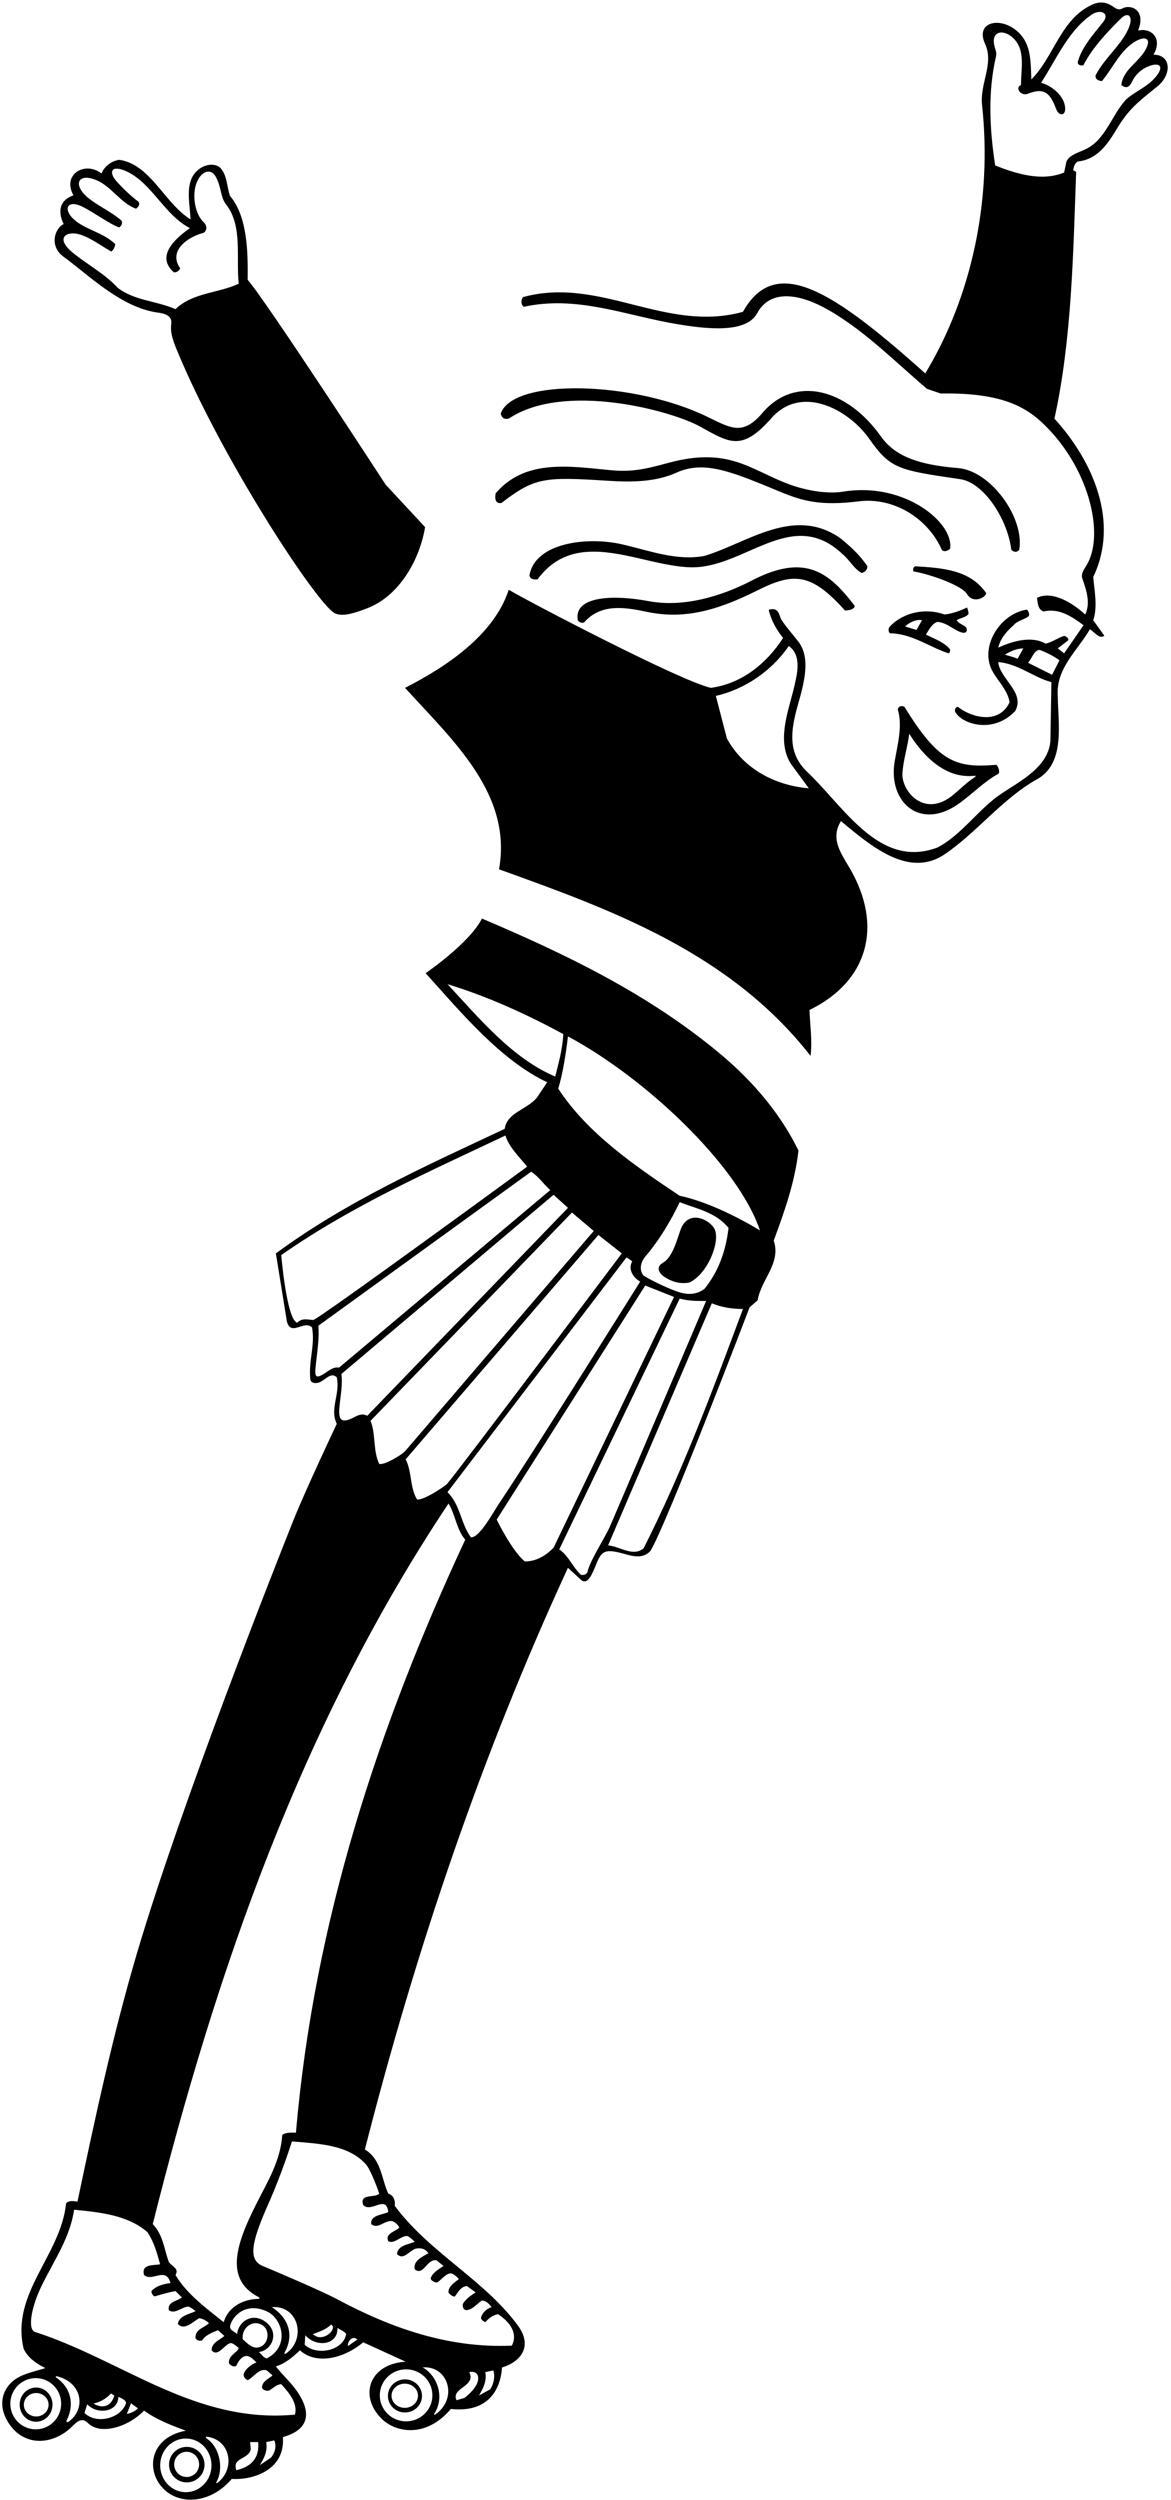 <?xml version="1.0" encoding="UTF-8"?>
<svg xmlns="http://www.w3.org/2000/svg" xmlns:xlink="http://www.w3.org/1999/xlink" width="315pt" height="672pt" viewBox="0 0 315 672" version="1.1">
<g id="surface1">
<path style=" stroke:none;fill-rule:nonzero;fill:rgb(0%,0%,0%);fill-opacity:1;" d="M 310.281 14.691 C 312.742 10.578 309.988 7.375 306.141 8.211 C 308.418 2.52 304.008 1.102 301.949 2.258 C 301.062 2.754 300.348 2.438 299.637 1.926 C 297.824 0.625 296.047 0.27 293.98 1.172 C 285.363 4.938 283.598 15.184 277.43 21.352 C 277.266 17.031 277.402 12.633 274.664 9.434 C 270.125 4.137 262.055 5.449 264.98 11.777 C 267.488 17.203 263.434 22.512 264.199 28.461 C 266.898 53.844 261.41 79.672 248.898 100.371 C 224.066 78.16 208.637 68.121 199.852 83.812 C 179.062 89.57 161.422 74.184 140.719 79.852 C 140.09 80.57 140.09 81.922 140.898 82.461 C 154.797 79.453 167.188 84.371 180.203 86.777 C 191.086 88.789 200.848 89.406 203.688 84.176 C 207.328 77.453 215.355 79.336 221.445 82.555 C 231.637 87.941 240.434 96.934 249.352 104.512 L 253.039 105.773 C 270.559 105.465 276.891 109.91 282.035 115.289 C 293.395 127.168 297.145 144.285 292.156 152.148 C 291.465 153.238 290.746 154.309 291.152 155.484 C 292.27 158.746 293.398 162.098 291.922 165.172 C 288.223 161.797 282.98 158.758 278.961 160.672 C 279.141 162.023 279.141 163.73 280.672 164.363 C 284.898 163.371 288.32 165.711 291.469 168.051 L 286.25 175.613 L 284.539 174.262 L 287.242 172.203 C 287.781 171.754 286.637 170.789 286.117 170.953 C 284.562 171.441 282.922 172.664 281.301 173.004 C 277.34 170.754 272.031 172.461 268.52 174.082 C 269.062 171.742 270.68 169.762 272.66 168.051 C 273.566 166.848 275.641 166.527 276.668 165.641 C 277.176 165.199 276.465 163.801 276.121 163.859 C 268.711 165.133 263.414 174.133 267.027 180.504 C 268.586 183.254 271.09 185.59 271.578 188.754 C 268.617 195.074 260.898 192.637 257.719 190.012 C 256.91 189.922 256.641 191.094 257.09 191.543 C 258.969 194.668 267.227 197.312 273.109 191.094 C 275.812 186.051 268.969 182.543 268.52 177.953 C 273.922 178.402 277.879 182.004 282.828 183.352 L 282.562 199.102 C 282.02 206.211 274.438 209.91 269.238 213.41 C 263.242 217.453 258.621 224.48 252.141 227.812 C 236.48 233.66 227.031 216.742 216.949 207.293 C 211.27 201.734 213.078 194.883 214.992 188.172 C 217.133 180.66 217.445 175.895 214.648 172.305 C 213.688 171.07 210.309 167.113 209.977 166.125 C 209.469 164.609 209.016 163.203 206.781 163.91 C 207.41 166.703 208.852 169.223 210.648 171.473 C 206.062 178.582 199.312 183.801 191.211 184.883 C 182.938 183.023 141.492 161.328 136.852 158.512 C 132.801 170.934 119.57 179.48 108.949 184.883 C 122 199.191 137.84 213.504 134.238 233.66 C 164.57 244.551 196.34 256.07 218.031 283.793 C 218.57 279.652 217.852 275.332 217.762 271.461 C 233.555 263.77 237.605 248.848 228.602 233.391 C 226.246 229.355 223.277 225.438 226.219 220.703 C 234.051 227.184 244.367 236.203 254.121 229.613 C 262.754 223.777 269.742 214.578 278.961 209.453 C 286.641 205.184 284.629 194.512 284.539 187.043 C 284 179.66 289.852 174.891 293.18 169.133 C 294.074 169.727 294.848 170.633 295.801 171.078 C 295.996 171.172 296.867 171.203 297.051 170.844 L 294.078 166.703 C 295.34 163.102 294.352 158.512 294.078 155.094 C 301.191 140.242 293.988 123.863 283.641 112.523 C 288.32 91.281 288.68 68.242 289.488 46.191 L 288.68 45.742 C 288.859 44.844 289.039 43.941 289.941 43.402 C 295.086 42.875 297.84 38.93 300.32 34.801 C 303.59 29.359 305.973 27.539 311.293 23.27 C 315.281 20.07 315.117 14.703 310.281 14.691 Z M 273.738 177.051 C 272.66 176.602 271.488 176.332 270.32 175.973 C 271.762 175.07 273.379 174.352 275.27 174.262 Z M 195.531 198.473 L 192.562 187.043 C 200.211 185.332 207.59 180.383 212.18 173.633 C 215.871 176.242 214.34 181.551 213.531 185.062 C 212 191.363 208.852 199.281 212.812 205.402 L 217.578 211.883 C 208.672 211.16 200.031 206.754 195.531 198.473 Z M 283.012 181.371 L 276.531 178.133 C 277.629 176.969 278.141 174.816 279.547 174.688 C 280.016 174.645 283.91 176.512 284.988 177.504 Z M 310.082 21.543 C 308.078 23.551 304.941 24.887 302.898 26.754 C 299.027 30.969 297.457 37.41 292.211 40.012 C 290.188 41.012 287.641 41.629 286.879 43.402 L 286.25 46.371 C 280.129 48.891 273.199 46.641 267.711 44.48 C 266.18 34.672 265.73 24.684 267.891 15.32 C 268.117 14.586 267.961 13.852 267.727 13.148 C 265.871 7.621 270.988 7.551 273.574 11.461 C 275.637 14.57 274.641 19.117 274.641 22.883 C 272.93 23.523 274.613 25.938 276.48 25.207 C 280.422 23.672 282.305 24.418 284.055 29.18 C 284.871 31.406 286.68 31.129 286.531 29.016 C 286.273 25.262 282.094 22.707 280.039 22.254 C 284.133 16.027 287.262 8.391 293.551 4.012 C 296.094 2.246 298.562 3.602 296.812 5.836 C 294.113 9.273 291.074 12.523 289.941 16.582 C 289.742 17.328 290.66 17.844 291.469 17.48 C 293.812 12.883 297.785 8.672 301.586 4.922 C 303.551 2.98 305.066 4.465 303.465 7.906 C 301.391 12.367 296.934 15.828 294.711 20.273 C 294.492 21.703 296.422 21.801 296.422 21.801 C 299.398 18.246 301.484 13.254 305.617 11.016 C 308.727 9.332 310.004 10.887 307.48 14.402 C 305.48 17.191 301.984 19.211 301.641 22.883 C 303.297 24.086 303.973 23.082 304.621 21.77 C 305.621 19.742 307.34 18.438 309.004 17.797 C 312.395 16.492 313.395 18.227 310.082 21.543 Z M 17.152 69.051 C 23.742 73.828 32.508 82.641 42.359 84.004 C 43.805 84.203 46.387 84.605 46.074 87.039 C 45.832 88.941 46.156 90.633 47.492 93.879 C 59.566 123.266 85.18 162.188 89.973 164.781 C 92.035 165.898 95.367 164.812 98.867 163.457 C 107.523 160.113 112.926 150.312 114.352 141.684 L 103.73 130.254 C 103.73 130.254 71.492 80.703 66.617 75.203 C 66.703 68.219 66.672 58.289 61.879 52.672 C 60.98 50.152 61.16 47.184 59.27 45.113 C 57.402 43.375 53.402 44.395 51.727 47.57 C 50.027 50.789 51.125 55.465 51.262 58.973 C 44.238 54.652 40.551 44.211 32.09 42.953 C 30.109 43.223 28.039 44.66 27.32 46.641 C 22.848 43.164 16.613 46.898 19.762 52.492 C 13.867 54.578 17.152 60.23 17.152 60.23 C 15.031 61.027 12.898 65.969 17.152 69.051 Z M 21.586 63.059 C 24.531 64.004 27.188 66.078 29.93 67.613 C 30.867 66.953 31.012 65.633 31.012 65.633 C 28.012 62.703 23.938 61.988 20.719 59.656 C 16.758 56.793 17.633 53.281 22.285 55.617 C 25.309 57.133 30.031 60.555 32.09 61.133 C 32.719 60.684 32.992 59.953 32.719 59.332 C 29.953 56.902 26.578 55.484 23.809 53.258 C 19.457 49.754 20.863 46.234 26.098 48.496 C 29.98 50.176 32.52 54.645 36.59 56.094 C 37.219 55.641 37.762 54.922 37.219 54.203 C 35.129 52.617 33.098 50.684 31.352 48.73 C 29.141 46.246 29.867 44.109 34.156 46.121 C 40.887 49.285 44.266 57.824 51.082 61.312 C 43.891 66.391 43.414 70.223 46.762 73.191 C 47.48 73.281 48.199 72.832 48.469 72.113 C 45.277 67.641 50.031 63.836 54.77 62.57 C 55.734 61.961 55.723 60.625 54.871 59.824 C 52.391 57.496 51.824 52.859 52.617 49.953 C 53.621 46.262 56.586 44.754 58.098 47.609 C 59.629 50.508 59.25 52.961 60.844 54.996 C 65.32 60.707 63.461 69.234 64.219 76.254 C 58.641 78.863 51.891 78.594 47.211 83.094 C 42.082 80.844 36.141 80.844 31.641 77.332 C 28.051 73.441 23.219 70.984 19.363 67.734 C 14.715 63.812 18.074 61.926 21.586 63.059 Z M 134.691 111.172 C 138.023 101.547 170.605 102.379 190.422 112.098 C 196.781 115.215 199.902 117.082 205.125 110.961 C 213.836 100.746 227.863 104.477 236.945 117.273 C 240.688 122.551 246.832 124.922 257.734 125.816 C 266.445 126.531 275.59 139.023 274.191 147.711 C 273.562 148.703 272.492 148.328 272.031 147.711 C 271.016 139.473 264.613 129.727 258.352 128.805 C 241.816 126.371 239.547 126.121 233.848 117.969 C 228.434 110.219 215.688 103.121 207.484 112.414 C 199.598 121.352 196.344 119.105 188.281 114.637 C 180.566 110.355 151.734 102.555 136.852 112.523 C 135.59 112.793 134.961 112.254 134.691 111.172 Z M 133.34 132.594 C 141.191 123.355 153.062 125.309 163.988 126.352 C 169.715 126.895 172.879 126.297 179.852 124.398 C 195.727 120.086 201.688 126.074 211.516 129.887 C 216.953 131.996 222.727 132.812 226.852 132.141 C 243.402 129.453 256.758 140.629 255.562 147.531 C 255.02 147.98 254.121 148.434 253.398 147.891 C 249.621 139.254 240.367 133.578 230.988 134.754 C 220.785 136.027 215.938 134.676 210.133 132.289 C 197.426 127.066 189.699 123.547 181.973 127.039 C 176.328 129.594 169.848 129.633 163.375 129.215 C 146.211 128.105 143.805 128.395 134.871 135.203 C 132.617 135.578 133.34 132.594 133.34 132.594 Z M 226.672 148.973 C 212.988 135.922 200.242 152.953 185.629 152.48 C 172.047 152.043 155.211 141.41 144.59 155.723 C 143.602 155.812 142.609 155.723 142.43 154.641 C 143.875 145.965 157.758 144.102 167.398 146.32 C 174.668 147.992 182.023 150.832 189.5 149.422 C 201.109 145.91 213.531 135.922 226.039 144.652 C 228.828 146.902 231.441 149.332 233.328 152.211 C 233.328 153.203 232.699 153.742 231.801 154.012 C 229.82 153.023 228.469 150.41 226.672 148.973 Z M 260.098 159.641 C 258.773 157.473 250.887 154.504 245.66 153.562 C 245.57 153.023 245.66 152.301 246.289 152.211 C 253.398 152.66 260.961 153.113 265.281 159.41 C 265.281 160.52 261.824 162.469 260.098 159.641 Z M 229.91 162.832 C 229.91 164.07 227.301 164.094 227.301 164.094 C 218.293 154.086 213.672 153.707 203.738 158.695 C 191.73 164.727 183.148 166.375 173.969 164.445 C 167.871 163.16 161.574 162.199 157.102 167.332 C 156.379 167.512 155.57 167.242 155.391 166.523 C 154.477 160.113 165.293 159.836 174.492 161.578 C 185.785 163.715 197.285 158.617 202.125 156.094 C 216.656 148.512 223.086 153.93 229.91 162.832 Z M 260.477 165.066 C 260.684 164.777 260.148 163.281 260.148 163.281 C 258.262 164.184 256.281 164.902 254.121 165.172 C 249.078 163.371 243.141 164.453 239.359 168.41 C 238.91 168.953 238.91 169.672 239.359 170.211 C 245.391 170.301 249.891 173.902 255.199 175.613 C 255.562 175.344 255.648 174.891 255.562 174.531 C 254.031 172.641 251.367 171.703 249.078 170.57 C 249.992 169.078 250.789 167.602 252.141 167.152 C 254.5 167.289 256.27 169.086 258.277 169.863 C 260.52 170.727 260.113 168.828 259.852 168.586 C 259.164 167.945 257.871 167.609 257.359 166.703 C 258.25 166.086 259.816 165.988 260.477 165.066 Z M 246.562 169.312 L 243.5 168.41 C 244.219 167.512 246.492 166.328 248 166.703 Z M 258.199 215.816 C 261.715 213.242 265.055 209.844 268.52 208.012 C 269.137 207.602 268.441 205.531 267.867 205.578 C 257.117 206.453 252.457 204.863 243.32 190.012 C 242.742 189.578 241.609 189.742 241.52 190.73 C 242.84 195.281 241.422 200.133 240.66 204.711 C 238.836 215.734 247.691 223.52 258.199 215.816 Z M 242.754 207.82 C 242.992 204.18 244.172 200.746 244.578 197.211 C 248.398 203.289 254.398 209.449 262.246 208.504 C 262.535 208.469 262.508 208.703 262.203 208.895 C 260.242 210.133 258.375 212.02 256.445 213.625 C 248.602 220.148 242.438 212.535 242.754 207.82 Z M 193.43 283.004 C 173.996 266.887 151.93 256.359 129.648 246.891 C 126.242 253.578 114.492 261.578 114.492 261.578 C 123.852 271.93 134.602 284.961 147.199 290.902 L 144.41 295.043 C 141.711 298.281 136.398 299.004 135.77 303.41 C 114.711 313.312 93.289 322.852 74.211 336.891 L 77.18 355.254 C 77.777 357.312 78.953 357.137 80.254 356.738 C 81.504 356.355 82.871 355.766 83.93 356.781 C 84.832 361.641 82.941 365.602 83.48 370.82 C 83.66 371.633 84.469 371.812 85.191 371.723 C 87.172 371.633 88.699 368.48 90.59 370.191 C 91.582 374.781 88.609 378.562 90.59 382.703 C 90.59 382.703 82.102 400.664 78.934 408.605 C 74.441 419.855 48.766 484.648 36.789 525.18 C 30.359 546.934 25.559 569.352 20.84 591.773 C 19.742 591.578 18.5 591.41 17.781 592.223 C 16.34 606.262 2.84 616.344 6.352 631.281 C 7.43 633.711 9.949 635.422 12.199 636.504 C 9.895 637.254 7.195 637.781 4.996 638.961 C 1.328 640.918 -1.035 645.516 1.977 650.715 C 6.164 657.949 14.355 657.227 19.375 652.211 C 20.742 650.844 22.082 649.699 23.594 651.227 C 27.066 654.727 34.656 652.219 38.75 647.93 C 42.262 650.453 46.129 651.895 50 653.332 C 39.742 655.203 38.93 665.082 44.91 669.773 C 49.336 673.25 56.977 672.605 62.332 666.293 C 67.531 666.664 76.781 664.211 76.102 655.043 C 80.918 653.758 85.324 650.32 79.676 642.414 C 78.023 640.098 75.703 638.074 74.211 636.051 C 76.641 635.332 78.801 633.531 80.691 631.73 C 85.047 635.656 92.375 634.031 97.699 629.574 L 109.129 634.793 C 99.516 635.309 96.449 643.781 102.52 649.984 C 106.359 653.91 114.625 655.398 121.281 647.48 C 130.328 648.488 134.539 643.453 135.051 636.324 C 138.465 635.41 143.789 631.848 139.641 625.523 C 130.641 612.922 115.609 605.633 106.16 592.852 C 106.43 591.68 105.891 589.973 104.449 589.613 C 102.562 585.562 102.648 580.523 98.152 577.73 C 111.922 523.82 129.648 471.441 152.781 421.402 L 156.367 424.703 C 157.684 425.715 158.75 424.539 160.227 420.82 C 161.82 416.797 162.547 416.141 168.184 417.727 C 170.629 418.414 173.129 418.922 174.992 416.828 C 179.402 409.539 201.648 351.383 201.648 351.383 L 203.812 349.492 C 204.711 343.91 210.199 339.504 208.129 333.473 C 211.012 325.641 213.801 317.902 214.789 309.262 C 209.082 297.547 200.43 288.812 193.43 283.004 Z M 120.379 264.531 C 131.27 267.863 141.531 272.543 151.52 277.941 C 151.34 281.992 150.262 285.684 149.359 289.371 C 137.75 284.422 128.93 273.711 120.379 264.531 Z M 108.949 390.082 C 107.992 391.078 103.551 393.773 102.02 393.504 C 100.312 389.992 101.121 385.492 99.68 381.891 L 153.859 325.91 L 159.711 330.863 Z M 160.969 331.941 L 167.27 336.891 C 167.27 336.891 122.09 396.891 120.277 398.832 C 119.676 399.48 113.988 403.312 112.191 403.043 C 110.211 399.801 110.84 395.57 109.129 392.242 Z M 98.781 380.543 C 97.566 379.844 96.41 380.316 95.336 380.895 C 91.031 383.207 91.023 380.789 91.391 377.332 C 91.676 374.656 92.168 372.223 91.852 369.293 L 148.91 321.141 L 152.781 324.652 Z M 79.969 355.523 C 77.117 354.828 75.652 337.344 75.652 337.344 C 94.73 324.023 115.43 314.934 135.949 305.211 C 136.941 308.363 139.641 310.883 141.801 313.582 C 141.801 313.582 85.367 354.859 84.238 354.793 C 82.824 354.711 81.27 354.172 79.969 355.523 Z M 87.961 368.715 C 84.574 371.059 84.594 370.078 85.012 366.332 C 85.391 362.926 85.918 359.465 85.641 356.332 L 142.879 314.934 C 144.949 316.281 146.121 318.172 148.012 319.883 L 91.219 367.582 C 89.926 367.391 88.941 368.039 87.961 368.715 Z M 9.617 652.965 C 5.84 652.965 2.777 649.883 2.777 646.078 C 2.777 642.277 5.84 639.195 9.617 639.195 C 13.395 639.195 16.457 642.277 16.457 646.078 C 16.457 649.883 13.395 652.965 9.617 652.965 Z M 18.465 650.914 C 18.117 651.168 17.738 650.945 17.914 650.602 C 20.168 646.18 18.961 641.641 15.207 639.129 C 14.855 638.895 14.98 638.621 15.391 638.727 C 22.074 640.383 23.273 647.383 18.465 650.914 Z M 33.801 646.223 C 32.223 650.164 25.797 651.633 22.73 648.562 L 23.449 646.223 C 26.223 649.168 31.82 648.281 31.82 644.242 C 32.992 644.703 34.242 645.328 33.801 646.223 Z M 25.16 646.043 C 26.992 645.578 28.426 644.859 29.867 643.328 L 30.738 643.883 C 30.145 646.266 28.055 647.777 25.16 646.043 Z M 34.117 648.828 L 35.242 645.953 C 35.867 646.453 36.617 646.953 37.117 647.328 C 36.367 648.078 35.367 648.578 34.117 648.828 Z M 49.992 669.855 C 46.18 669.855 43.09 666.629 43.09 662.645 C 43.09 658.66 46.18 655.434 49.992 655.434 C 53.805 655.434 56.895 658.66 56.895 662.645 C 56.895 666.629 53.805 669.855 49.992 669.855 Z M 58.656 667.238 C 58.32 667.512 58.023 667.453 58.211 667.137 C 60.113 663.957 59.355 658.012 55.703 655.512 C 55.332 655.258 55.273 654.887 55.637 654.934 C 61.957 655.746 63.402 663.352 58.656 667.238 Z M 63.59 663.953 C 62.332 660.441 66.922 661.16 67.461 658.281 L 67.281 656.395 L 69.441 656.395 C 69.836 660.566 67.734 662.977 63.59 663.953 Z M 72.867 660.578 L 69.891 662.602 C 70.969 660.801 72.051 658.91 71.602 656.395 L 73.762 655.941 C 74.48 657.473 73.949 659.32 72.867 660.578 Z M 75.652 640.824 C 77.809 643.16 80.152 646.043 79.34 649.012 C 52.43 651.531 33.117 634.453 9.41 626.781 C 7.406 626.133 8.273 620.211 11.461 613.84 C 14.691 607.383 18.859 601.289 19.941 593.93 C 27.051 594.652 34.34 595.371 39.652 599.961 C 41.449 602.66 42.262 605.633 43.07 608.602 C 41.367 608.953 37.941 608.422 38.75 611.48 C 40.91 613.461 44.617 609.078 45.859 613.645 C 43.969 613.91 42.082 614.363 40.73 615.801 C 40.73 616.344 41 616.883 41.539 617.242 C 43.43 616.703 45.23 616.16 47.211 615.801 L 48.922 617.512 C 47.84 618.504 44.961 618.594 45.41 620.93 C 47.031 622.148 48.902 620.07 50.574 619.984 C 51.133 619.953 52.609 621.203 52.609 621.203 C 50.988 622.012 48.199 622.371 47.84 624.621 C 49.551 626.602 51.992 623.953 53.617 623.078 C 54.867 623.328 55.742 623.953 56.211 624.441 C 54.949 625.703 52.34 626.062 52.609 628.492 C 52.969 629.121 53.602 629.211 54.32 629.121 C 55.309 627.594 57.02 626.961 58.641 626.332 L 60.352 627.863 C 59.09 628.941 56.84 629.754 56.93 631.73 C 58.613 633.684 60.246 630.246 61.98 629.785 C 62.562 629.633 64.219 631.102 64.219 631.102 C 63.949 632.273 61.25 633.172 61.609 635.242 C 62.059 635.871 62.961 636.324 63.59 635.871 C 64.039 634.793 64.977 633.32 66.199 633.262 C 67.367 633.203 68.117 634.203 68.988 634.973 C 67.641 635.512 66.109 636.594 65.57 638.031 C 65.391 638.754 65.93 639.473 66.652 639.742 C 68.18 639.023 69.711 636.41 71.781 637.133 L 73.309 638.48 C 72.41 639.293 70.25 640.191 70.52 641.902 C 70.969 642.531 71.742 642.703 72.41 642.531 C 73.742 641.703 74.391 640.91 75.652 640.824 Z M 70.43 624.879 C 72.781 626.191 72.375 630.234 69.621 630.922 C 67.992 631.328 66.742 630.078 65.301 628.762 C 64.887 625.875 67.758 623.387 70.43 624.879 Z M 71.781 633.895 C 70.879 633.801 70.25 632.633 69.621 632.18 C 73.125 631.832 75.422 626.855 71.285 623.969 C 67.812 621.543 64.117 623.953 63.77 627.41 C 63.141 626.512 61.344 626.484 62.059 624.621 C 63.297 621.414 67.133 618.977 72 621.371 C 75.918 623.301 78.062 630.609 71.781 633.895 Z M 76.832 632.648 C 76.598 632.801 76.41 632.59 76.547 632.344 C 79.359 627.32 77.289 622.77 73.129 620.121 C 80.355 619.543 82.539 628.836 76.832 632.648 Z M 81.949 630.203 L 82.129 627.68 C 85.176 631.133 90.996 630.246 90.77 625.703 C 91.582 626.242 92.742 626.703 93.117 627.328 C 92.367 631.953 85.008 633.262 81.949 630.203 Z M 84.109 627.41 C 85.641 626.781 87.621 626.242 89.059 624.801 C 90.77 625.703 87.785 628.957 85.191 628.043 Z M 93.617 630.578 C 93.336 629.707 94.676 627.48 96.117 628.828 Z M 109.242 650.82 C 105.336 650.82 102.164 647.691 102.164 643.828 C 102.164 639.969 105.336 636.836 109.242 636.836 C 113.148 636.836 116.316 639.969 116.316 643.828 C 116.316 647.691 113.148 650.82 109.242 650.82 Z M 117.145 648.941 C 116.887 649.121 116.66 649.02 116.809 648.789 C 119.773 644.211 117.559 638.488 113.719 636.324 C 120.414 635.742 123.406 644.5 117.145 648.941 Z M 124.969 644.512 L 122.812 645.145 C 121.191 641.812 128.211 641.453 126.23 637.582 C 127.445 637.312 128.254 637.75 128.508 638.48 C 129.16 640.363 127.277 642.691 124.969 644.512 Z M 131.867 642.203 L 128.84 643.883 C 129.922 641.992 131 640.102 130.551 637.582 L 132.711 637.133 C 133.25 638.844 132.77 640.852 131.867 642.203 Z M 98.383 581.691 C 99.918 583.402 102.02 589.613 102.02 589.613 C 100.941 590.871 96.621 589.43 97.699 592.672 C 99.051 594.078 101.141 592.566 102.645 592.422 C 103.551 592.336 104.246 592.738 104.449 594.562 C 102.922 595.371 99.59 595.281 99.859 597.801 C 101.66 599.332 103.371 596.723 105.531 596.992 C 106.25 597.352 106.867 597.703 107.422 598.703 C 106.609 599.781 103.461 600.23 104.449 602.395 C 106.07 603.27 107.844 600.906 109.5 601 C 110.055 601.031 111.562 602.574 111.562 602.574 C 109.852 603.293 107.062 603.473 106.789 605.812 C 108.59 607.883 110.367 604.453 112.242 604.328 C 113.512 604.242 114.441 604.461 115.25 605.633 C 113.898 606.441 111.02 607.613 111.562 609.953 C 113.988 611.844 114.711 607.16 117.41 607.523 L 119.301 609.051 C 118.039 609.953 116.422 610.762 115.879 612.293 C 115.699 613.012 117.328 613.637 117.621 613.461 C 118.82 612.723 119.758 611.176 121.281 611.031 C 121.91 611.121 122.812 611.844 123.441 612.562 C 122.496 613.348 120.516 614.551 120.641 616.164 C 120.656 616.395 121.73 617.422 122.359 617.242 C 123.262 616.074 123.891 614.633 125.602 614.453 L 127.941 616.16 C 126.68 616.973 125.328 617.871 124.52 619.223 C 124.34 619.941 124.609 620.754 125.328 620.93 C 127.219 620.844 128.242 619.203 129.648 618.324 C 130.867 618.453 131.492 619.203 132.262 620.121 C 131 620.48 129.922 621.473 129.469 622.645 C 129.109 623.453 130.102 623.902 130.551 624.172 C 131.492 623.078 132.492 622.328 133.969 622.012 C 140.492 626.328 137.66 630.473 137.66 630.473 C 120.465 631.211 105 625.637 90.715 618.004 C 86.676 615.848 75.586 611.125 70.59 609.02 C 66.559 607.324 67.793 602.23 72.324 592.059 C 75.859 584.121 78.531 575.574 78.531 575.574 C 85.391 576.188 93.574 576.344 98.383 581.691 Z M 79.609 573.23 C 78.531 573.23 76.91 573.051 75.922 573.863 C 75.531 579.75 72.934 584.719 70.336 589.688 C 64 601.785 59.605 612.289 69.617 617.449 C 69.961 617.629 69.828 617.898 69.367 617.91 C 65.828 617.98 61.523 619.711 60.172 624.172 C 55.941 620.754 50.18 616.613 47.211 611.48 C 48.289 609.68 46.129 609.145 45.41 607.973 C 44.152 604.551 43.879 600.68 41.09 597.801 C 58.191 529.672 81.141 463.344 120.648 404.121 C 122.539 407.184 122.719 410.961 125.148 413.844 C 101.93 463.613 84.469 516.352 79.609 573.23 Z M 126.68 413.211 C 123.891 409.434 123.891 404.57 120.379 401.062 L 168.531 337.973 C 169.07 338.332 169.609 338.602 170.062 339.051 C 168.785 341.285 170.555 343.617 172.219 344.453 C 172.219 344.453 144.211 389.23 134.344 403.98 C 132.465 406.785 129.02 413.301 126.68 413.211 Z M 141.172 419.691 C 137.66 416.812 133.609 408.441 133.609 408.441 L 173.57 345.531 L 181.312 348.594 L 148.91 416.004 C 147.242 417.703 144.617 419.703 141.172 419.691 Z M 173.609 337.719 C 177.41 333.238 180.43 328.18 182.84 323.121 C 187.43 324.922 192.562 325.82 195.98 330.051 C 195.262 336.082 193.371 341.66 189.5 346.434 C 187.23 348.094 184.922 348.004 182.625 347.301 C 180.602 346.684 176.062 344.621 173.469 343.086 C 172.227 342.352 171.762 339.895 173.609 337.719 Z M 158 422.66 C 157.551 423.293 156.922 423.383 156.289 423.293 C 153.949 421.133 153.051 418.254 150.441 416.453 L 182.84 349.043 C 185.09 349.672 187.367 349.703 189.949 349.672 C 189.949 349.672 170.48 395.449 164.047 410.352 C 162.855 413.113 158.52 419.746 158 422.66 Z M 173.121 416.184 C 170.238 418.523 166.73 415.641 163.578 415.371 L 191.48 350.301 C 194.09 351.383 196.879 351.832 199.852 351.832 C 191.75 373.613 183.648 395.391 173.121 416.184 Z M 182.84 321.41 C 171.141 313.582 158.09 304.762 150.172 292.613 C 151.43 288.383 152.238 283.16 152.781 278.57 C 173.66 289.73 198.617 313.328 204.43 330.73 C 199.926 327.949 190.602 323 182.84 321.41 Z M 178.34 339.406 C 180.945 337.957 182.164 333.02 183.059 330.559 C 185.219 324.621 191.465 328.09 192.367 330.703 C 193.59 334.254 190.258 342.453 185.449 344.723 C 183.012 345.184 180.77 344.535 178.82 343.273 C 177.188 342.211 176.371 340.504 178.34 339.406 Z M 9.707 641.73 C 7.266 641.73 5.289 643.789 5.289 646.328 C 5.289 648.867 7.266 650.922 9.707 650.922 C 12.148 650.922 14.125 648.867 14.125 646.328 C 14.125 643.789 12.148 641.73 9.707 641.73 Z M 9.742 649.512 C 7.902 649.512 6.414 648.098 6.414 646.355 C 6.414 644.617 7.902 643.203 9.742 643.203 C 11.582 643.203 13.07 644.617 13.07 646.355 C 13.07 648.098 11.582 649.512 9.742 649.512 Z M 50.242 657.68 C 47.605 657.68 45.469 659.816 45.469 662.453 C 45.469 665.09 47.605 667.227 50.242 667.227 C 52.879 667.227 55.016 665.09 55.016 662.453 C 55.016 659.816 52.879 657.68 50.242 657.68 Z M 50.207 665.777 C 48.355 665.777 46.852 664.262 46.852 662.387 C 46.852 660.516 48.355 658.996 50.207 658.996 C 52.059 658.996 53.559 660.516 53.559 662.387 C 53.559 664.262 52.059 665.777 50.207 665.777 Z M 108.934 639.535 C 106.398 639.535 104.348 641.527 104.348 643.984 C 104.348 646.441 106.398 648.434 108.934 648.434 C 111.465 648.434 113.516 646.441 113.516 643.984 C 113.516 641.527 111.465 639.535 108.934 639.535 Z M 108.883 647.188 C 106.914 647.188 105.32 645.73 105.32 643.938 C 105.32 642.141 106.914 640.688 108.883 640.688 C 110.848 640.688 112.441 642.141 112.441 643.938 C 112.441 645.73 110.848 647.188 108.883 647.188 "/>
</g>
</svg>
